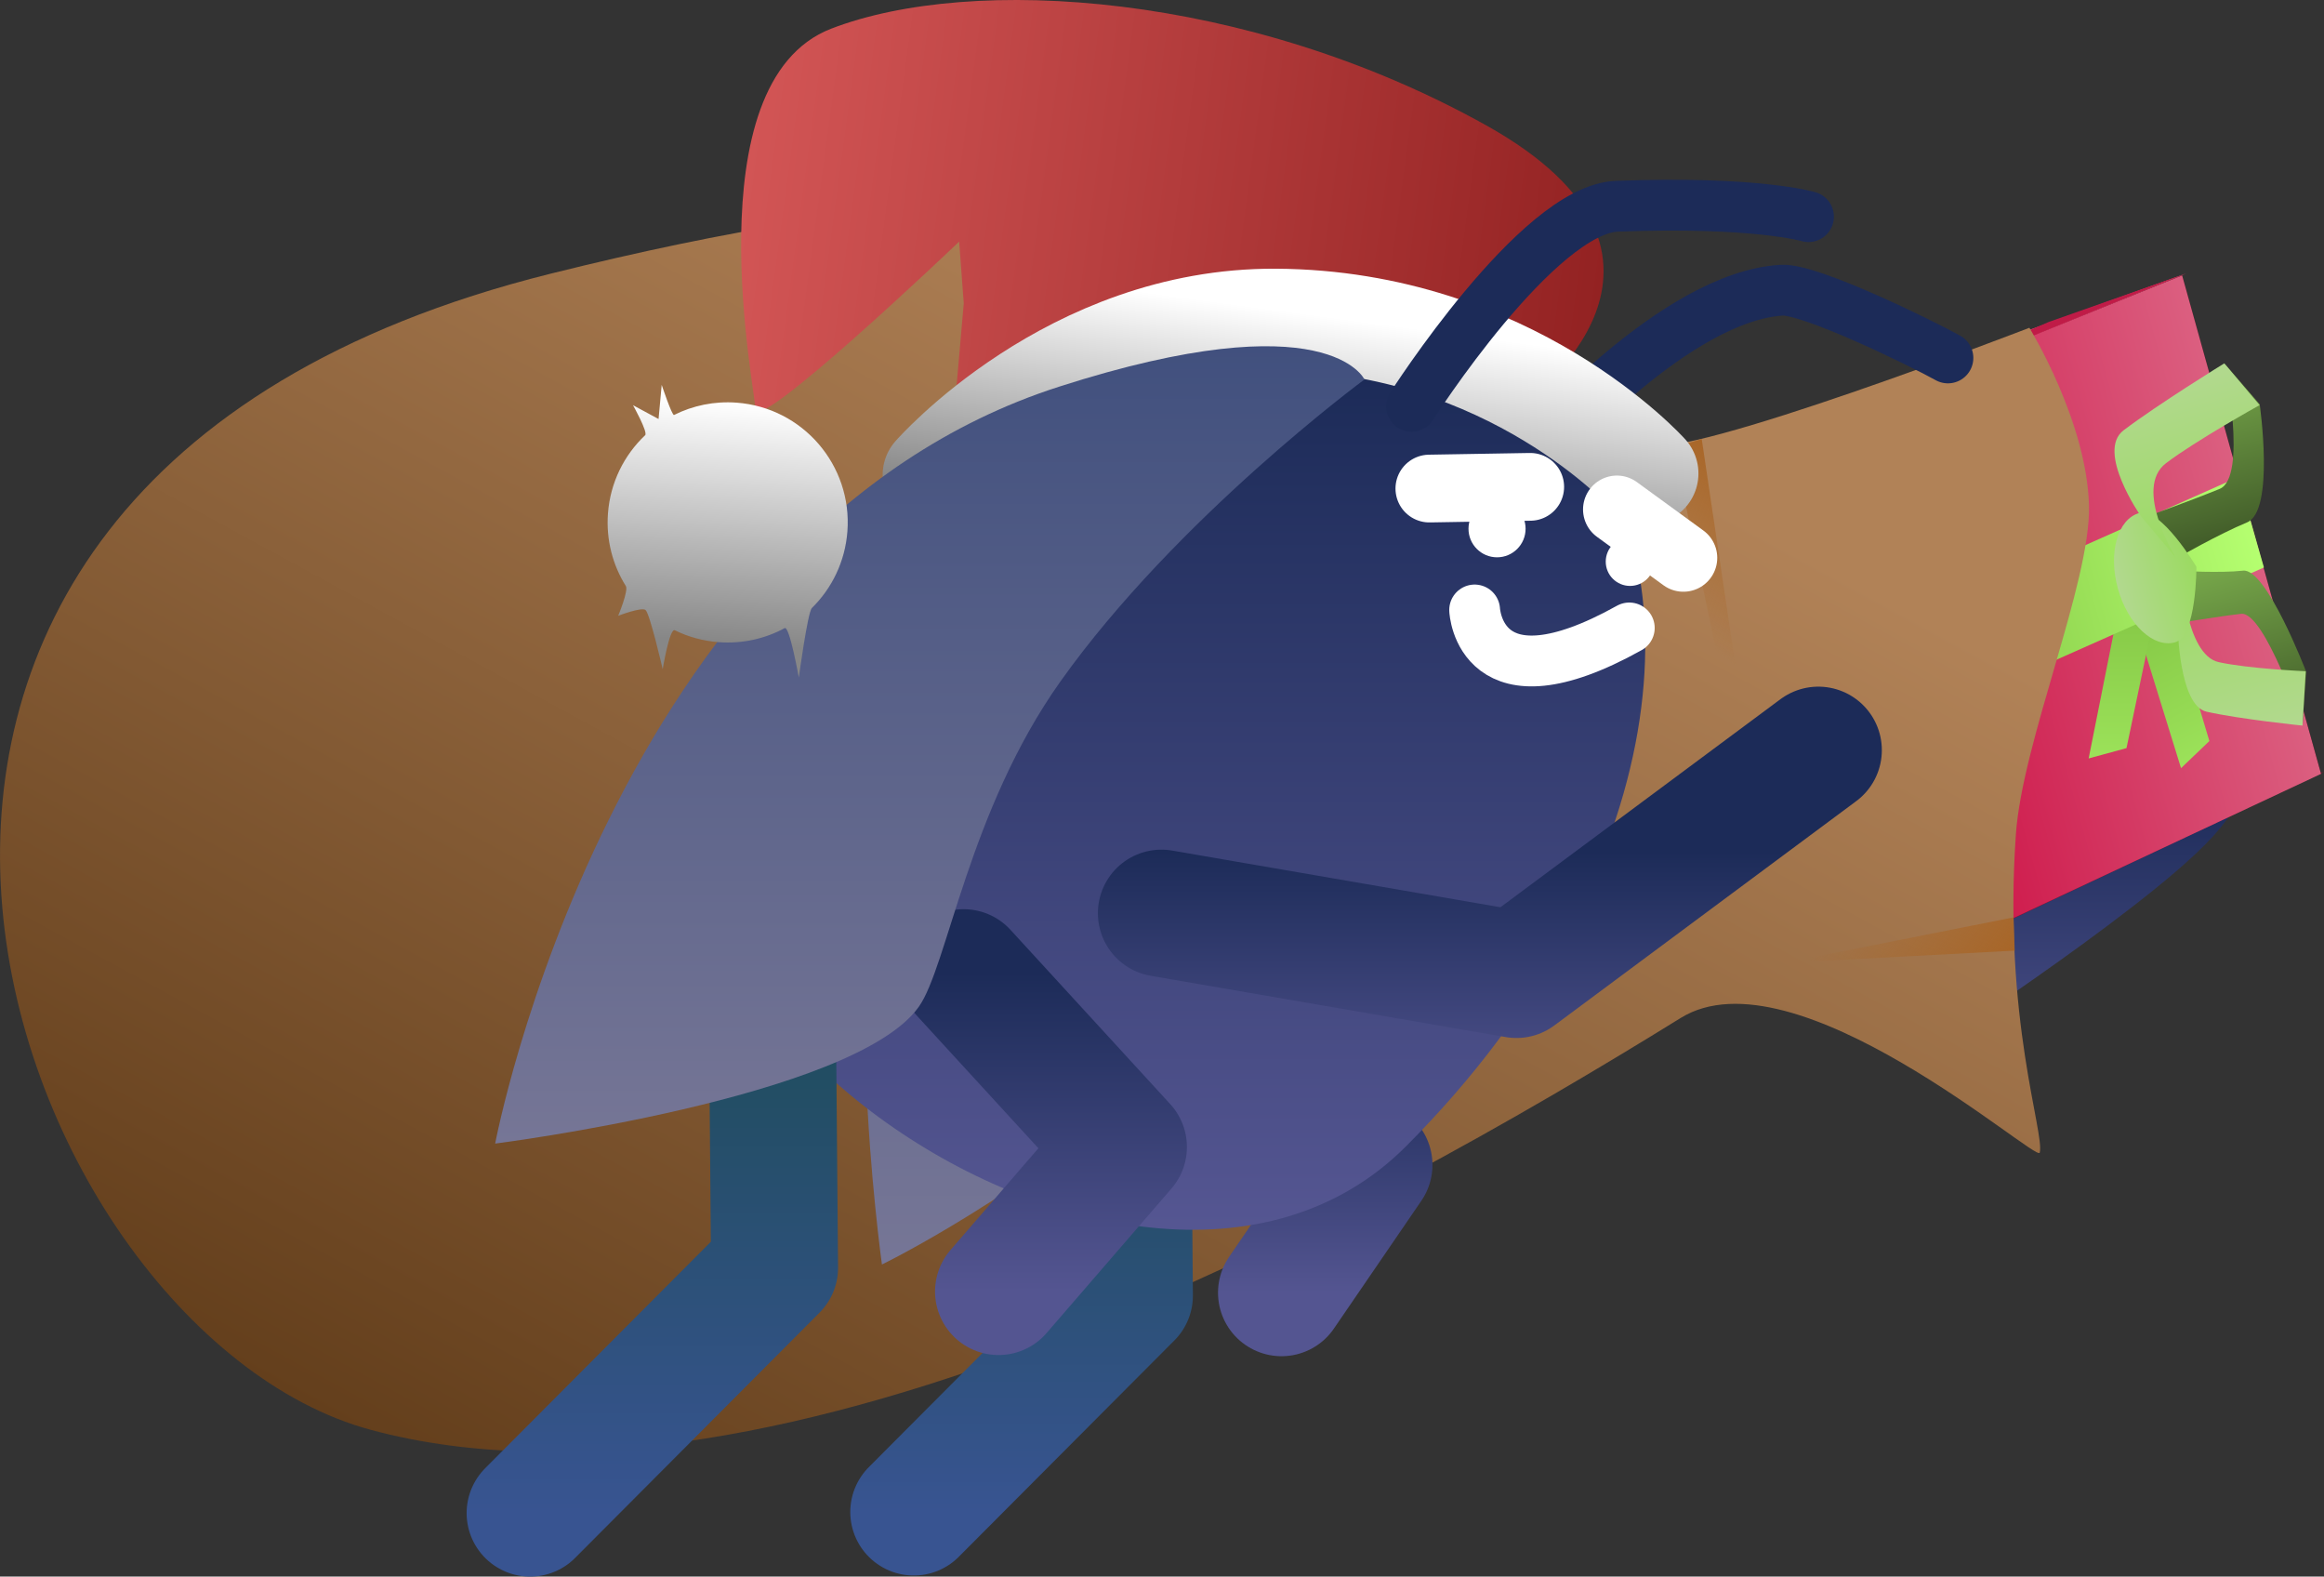 <svg version="1.1" xmlns="http://www.w3.org/2000/svg" xmlns:xlink="http://www.w3.org/1999/xlink" width="137.241" height="93.08" viewBox="0,0,137.241,93.08"><rect x="0" y="0" width="137.241" height="93.08" fill="#333333" stroke="none"/><defs><linearGradient x1="208.514" y1="276.796" x2="208.514" y2="296.498" gradientUnits="userSpaceOnUse" id="color-1"><stop offset="0" stop-color="#1c2b58"/><stop offset="1" stop-color="#545591"/></linearGradient><linearGradient x1="233.923" y1="250.03" x2="242.079" y2="279.47" gradientUnits="userSpaceOnUse" id="color-2"><stop offset="0" stop-color="#6a0f27"/><stop offset="1" stop-color="#2b000c"/></linearGradient><linearGradient x1="213.858" y1="256.923" x2="222.603" y2="288.486" gradientUnits="userSpaceOnUse" id="color-3"><stop offset="0" stop-color="#ff2761"/><stop offset="1" stop-color="#cf1c4d"/></linearGradient><linearGradient x1="250.899" y1="262.961" x2="231.279" y2="268.397" gradientUnits="userSpaceOnUse" id="color-4"><stop offset="0" stop-color="#db5f80"/><stop offset="1" stop-color="#cf1c4d"/></linearGradient><linearGradient x1="246.2" y1="264.035" x2="255.785" y2="282.079" gradientUnits="userSpaceOnUse" id="color-5"><stop offset="0" stop-color="#82c443"/><stop offset="1" stop-color="#b5ff70"/></linearGradient><linearGradient x1="246.309" y1="264.849" x2="246.124" y2="285.279" gradientUnits="userSpaceOnUse" id="color-6"><stop offset="0" stop-color="#82c443"/><stop offset="1" stop-color="#b5ff70"/></linearGradient><linearGradient x1="250.811" y1="262.634" x2="231.122" y2="268.088" gradientUnits="userSpaceOnUse" id="color-7"><stop offset="0" stop-color="#b5ff70"/><stop offset="1" stop-color="#82c443"/></linearGradient><linearGradient x1="246.059" y1="252.594" x2="248.808" y2="262.515" gradientUnits="userSpaceOnUse" id="color-8"><stop offset="0" stop-color="#78a94b"/><stop offset="1" stop-color="#405a28"/></linearGradient><linearGradient x1="248.431" y1="263.434" x2="251.281" y2="273.72" gradientUnits="userSpaceOnUse" id="color-9"><stop offset="0" stop-color="#78a94b"/><stop offset="1" stop-color="#405a28"/></linearGradient><linearGradient x1="248.19" y1="263.549" x2="251.04" y2="273.834" gradientUnits="userSpaceOnUse" id="color-10"><stop offset="0" stop-color="#9bda61"/><stop offset="1" stop-color="#b2d98f"/></linearGradient><linearGradient x1="247.158" y1="263.799" x2="242.521" y2="265.083" gradientUnits="userSpaceOnUse" id="color-11"><stop offset="0" stop-color="#9bda61"/><stop offset="1" stop-color="#b2d98f"/></linearGradient><linearGradient x1="245.72" y1="252.642" x2="248.468" y2="262.562" gradientUnits="userSpaceOnUse" id="color-12"><stop offset="0" stop-color="#b2d98f"/><stop offset="1" stop-color="#9bda61"/></linearGradient><linearGradient x1="215.275" y1="255.673" x2="220.99" y2="276.305" gradientUnits="userSpaceOnUse" id="color-13"><stop offset="0" stop-color="#9bda61"/><stop offset="1" stop-color="#82c443"/></linearGradient><linearGradient x1="197.897" y1="248.649" x2="156.445" y2="324.727" gradientUnits="userSpaceOnUse" id="color-14"><stop offset="0" stop-color="#b18257"/><stop offset="1" stop-color="#643f1c"/></linearGradient><linearGradient x1="186.307" y1="243.669" x2="186.307" y2="304.989" gradientUnits="userSpaceOnUse" id="color-15"><stop offset="0" stop-color="#41507e"/><stop offset="1" stop-color="#767696"/></linearGradient><linearGradient x1="213.704" y1="265.183" x2="219.84" y2="256.62" gradientUnits="userSpaceOnUse" id="color-16"><stop offset="0" stop-color="#a86424" stop-opacity="0"/><stop offset="1" stop-color="#a86424"/></linearGradient><linearGradient x1="161.211" y1="242.513" x2="211.8" y2="249.354" gradientUnits="userSpaceOnUse" id="color-17"><stop offset="0" stop-color="#d25555"/><stop offset="1" stop-color="#932222"/></linearGradient><linearGradient x1="191.489" y1="292.14" x2="191.489" y2="306.655" gradientUnits="userSpaceOnUse" id="color-18"><stop offset="0" stop-color="#1c2b58"/><stop offset="1" stop-color="#545591"/></linearGradient><linearGradient x1="177.78" y1="291.839" x2="177.78" y2="319.601" gradientUnits="userSpaceOnUse" id="color-19"><stop offset="0" stop-color="#1d4c59"/><stop offset="1" stop-color="#385491"/></linearGradient><linearGradient x1="184.886" y1="252.566" x2="184.886" y2="306.288" gradientUnits="userSpaceOnUse" id="color-20"><stop offset="0" stop-color="#1c2b58"/><stop offset="1" stop-color="#595996"/></linearGradient><linearGradient x1="155.974" y1="288.192" x2="155.974" y2="319.665" gradientUnits="userSpaceOnUse" id="color-21"><stop offset="0" stop-color="#1d4c59"/><stop offset="1" stop-color="#385491"/></linearGradient><linearGradient x1="195.581" y1="248.997" x2="193.844" y2="261.845" gradientUnits="userSpaceOnUse" id="color-22"><stop offset="0" stop-color="#ffffff"/><stop offset="1" stop-color="#878787"/></linearGradient><linearGradient x1="179.075" y1="287.763" x2="179.075" y2="306.585" gradientUnits="userSpaceOnUse" id="color-23"><stop offset="0" stop-color="#1c2b58"/><stop offset="1" stop-color="#545591"/></linearGradient><linearGradient x1="172.36" y1="250.777" x2="172.36" y2="297.851" gradientUnits="userSpaceOnUse" id="color-24"><stop offset="0" stop-color="#41507e"/><stop offset="1" stop-color="#767696"/></linearGradient><linearGradient x1="200.966" y1="280.579" x2="200.966" y2="296.242" gradientUnits="userSpaceOnUse" id="color-25"><stop offset="0" stop-color="#1c2b58"/><stop offset="1" stop-color="#545591"/></linearGradient><linearGradient x1="159.893" y1="268.248" x2="160.953" y2="254.108" gradientUnits="userSpaceOnUse" id="color-26"><stop offset="0" stop-color="#878787"/><stop offset="1" stop-color="#ffffff"/></linearGradient><linearGradient x1="227.933" y1="281.907" x2="236.497" y2="288.043" gradientUnits="userSpaceOnUse" id="color-27"><stop offset="0" stop-color="#a86424" stop-opacity="0"/><stop offset="1" stop-color="#a86424"/></linearGradient></defs><g transform="translate(-117.451,-230.335)"><g data-paper-data="{&quot;isPaintingLayer&quot;:true}" fill-rule="nonzero" stroke-miterlimit="10" stroke-dasharray="" stroke-dashoffset="0" style="mix-blend-mode: normal"><path d="M246.202,275.942c-0.588,2.482 -15.457,12.309 -15.457,12.309l-35.531,-11.456" data-paper-data="{&quot;index&quot;:null}" fill="none" stroke="url(#color-1)" stroke-width="7.5" stroke-linecap="round" stroke-linejoin="round"/><g stroke="none" stroke-width="0" stroke-linecap="butt" stroke-linejoin="miter"><path d="M229.577,282.692l-7.276,-26.435l24.013,-9.659l8.205,29.426z" fill="url(#color-2)"/><path d="M208.813,290.168l24.075,-8.779l21.804,-5.483l-18.796,8.869z" fill="#821230"/><path d="M208.736,290.179l-7.362,-26.574l25.725,-9.976l8.816,31.169z" fill="url(#color-3)"/><path d="M201.459,263.622l19.165,-7.814l25.918,-9.325l-19.103,7.763z" fill="#fa5480"/><path d="M235.887,284.754l-8.531,-30.517l18.957,-7.64l8.205,29.426z" fill="url(#color-4)"/><path d="M247.923,274.085l-1.674,1.601l-3.231,-10.431l2.173,-0.296z" fill="url(#color-5)"/><path d="M243.029,274.503l-2.235,0.609l2.137,-10.709l2.051,0.777z" fill="url(#color-6)"/><path d="M232.269,272.229l-1.481,-5.344l18.835,-8.381l1.521,5.333z" fill="url(#color-7)"/><g><path d="M243.977,260.924c0,0 2.926,-1.059 4.554,-1.726c1.655,-0.678 0.304,-7.373 0.304,-7.373l2.059,2.376c0,0 0.907,6.299 -0.748,6.977c-1.628,0.667 -4.167,2.12 -4.167,2.12z" fill="url(#color-8)"/><path d="M246.246,264.04c0,0 2.311,0.138 3.669,-0.015c1.381,-0.155 3.73,5.985 3.73,5.985l-0.219,3.116c0,0 -2.248,-6.707 -3.628,-6.552c-1.358,0.153 -3.735,0.554 -3.735,0.554z" data-paper-data="{&quot;index&quot;:null}" fill="url(#color-9)"/><path d="M246.243,264.088c0,0 0.269,4.901 2.224,5.337c1.766,0.394 5.147,0.539 5.147,0.539l-0.191,3.209c0,0 -3.646,-0.369 -5.667,-0.82c-1.638,-0.366 -1.703,-5.057 -1.703,-5.057z" data-paper-data="{&quot;index&quot;:null}" fill="url(#color-10)"/><path d="M245.897,268.258c-1.28,0.355 -2.792,-1.066 -3.376,-3.174c-0.584,-2.108 -0.019,-4.104 1.261,-4.459c1.28,-0.355 3.376,3.174 3.376,3.174c0,0 0.019,4.104 -1.261,4.459z" fill="url(#color-11)"/><path d="M243.866,260.793c0,0 -2.653,-3.808 -1.009,-5.054c2.028,-1.537 5.946,-3.952 5.946,-3.952l2.081,2.468c0,0 -3.748,2.082 -5.52,3.425c-1.962,1.487 0.582,5.581 0.582,5.581z" fill="url(#color-12)"/></g><path d="M232.684,285.451l-8.336,-30.09l3.051,-1.103l8.517,30.54z" fill="#c01b47"/><path d="M205.792,279.564l-1.481,-5.344l26.63,-7.378l1.521,5.333z" fill="url(#color-13)"/><path d="M224.389,255.405l14.051,-6.063l8.101,-2.857l-19.103,7.763z" fill="#c01b47"/></g><path d="M237.904,298.388c-0.161,0.623 -14.487,-12.109 -21.204,-7.952c-18.304,11.328 -53.274,30.795 -77.347,24.317c-21.653,-5.827 -40.066,-55.619 10.581,-68.252c43.03,-10.733 47.137,1.517 64.849,10.075c2.078,1.004 22.511,-6.889 22.511,-6.889c0,0 3.402,5.524 3.52,10.506c0.108,4.513 -3.932,13.898 -4.317,19.395c-0.763,10.895 1.708,17.642 1.408,18.799z" fill="url(#color-14)" stroke="none" stroke-width="10.5" stroke-linecap="butt" stroke-linejoin="miter"/><path d="M203.991,261.201c-1.307,27.76 -34.459,43.788 -34.459,43.788c0,0 -2.93,-21.155 1.276,-26.259c1.858,-2.255 10.398,-5.843 16.356,-13.073c7.529,-9.136 12.538,-21.987 12.538,-21.987c0,0 5.076,0.814 4.289,17.532z" data-paper-data="{&quot;index&quot;:null}" fill="url(#color-15)" stroke="none" stroke-width="0" stroke-linecap="butt" stroke-linejoin="miter"/><path d="M222.35,285.849l-6.057,-29.094l1.651,-0.502z" fill="url(#color-16)" stroke="none" stroke-width="0" stroke-linecap="butt" stroke-linejoin="miter"/><path d="M173.426,258.992l0.939,-10.749l-0.273,-3.643c0,0 -12.59,12.012 -12.052,9.783c0.119,-0.494 -3.803,-19.154 4.501,-22.357c8.304,-3.203 24.581,-2.149 38.666,5.704c14.085,7.853 2.372,16.289 2.372,16.289z" fill="url(#color-17)" stroke="none" stroke-width="10.5" stroke-linecap="butt" stroke-linejoin="miter"/><path d="M208.683,256.692c0,0 7.726,-8.851 13.983,-9.224c1.677,-0.1 8.28,3.141 9.818,3.999" data-paper-data="{&quot;index&quot;:null}" fill="none" stroke="#1c2b58" stroke-width="3" stroke-linecap="round" stroke-linejoin="miter"/><path d="M184.684,292.14l13.609,6.969l-5.164,7.545" data-paper-data="{&quot;index&quot;:null}" fill="none" stroke="url(#color-18)" stroke-width="7.5" stroke-linecap="round" stroke-linejoin="round"/><path d="M184.018,291.839l0.128,14.987l-12.733,12.775" data-paper-data="{&quot;index&quot;:null}" fill="none" stroke="url(#color-19)" stroke-width="7.5" stroke-linecap="round" stroke-linejoin="round"/><path d="M210.175,255.743c7.341,7.341 6.514,26.062 -9.709,42.285c-16.223,16.223 -54.116,-11.572 -37.893,-27.795c16.223,-16.223 40.261,-21.831 47.602,-14.49z" fill="url(#color-20)" stroke="none" stroke-width="0" stroke-linecap="butt" stroke-linejoin="miter"/><path d="M163.046,288.192l0.146,16.991l-14.435,14.483" data-paper-data="{&quot;index&quot;:null}" fill="none" stroke="url(#color-21)" stroke-width="7.5" stroke-linecap="round" stroke-linejoin="round"/><path d="M172.575,258.373c0,0 8.08,-9.24 20.203,-9.174c13.881,0.076 21.972,9.089 21.972,9.089" fill="none" stroke="url(#color-22)" stroke-width="6" stroke-linecap="round" stroke-linejoin="miter"/><path d="M174.357,287.763l9.436,10.291l-7.374,8.531" data-paper-data="{&quot;index&quot;:null}" fill="none" stroke="url(#color-23)" stroke-width="7.5" stroke-linecap="round" stroke-linejoin="round"/><path d="M198.027,252.739c0,0 -11.101,8.186 -17.959,17.836c-5.426,7.637 -6.664,16.816 -8.357,19.198c-3.831,5.392 -25.019,8.078 -25.019,8.078c0,0 6.831,-36.185 33.29,-44.683c15.935,-5.118 18.044,-0.43 18.044,-0.43z" data-paper-data="{&quot;index&quot;:null}" fill="url(#color-24)" stroke="none" stroke-width="0" stroke-linecap="butt" stroke-linejoin="miter"/><path d="M200.808,254.325c0,0 7.432,-11.638 12.138,-11.814c8.226,-0.308 11.303,0.615 11.303,0.615" data-paper-data="{&quot;index&quot;:null}" fill="none" stroke="#1c2b58" stroke-width="3" stroke-linecap="round" stroke-linejoin="miter"/><path d="M207.817,259.078l-5.957,0.101" fill="none" stroke="#ffffff" stroke-width="4" stroke-linecap="round" stroke-linejoin="miter"/><path d="M216.861,263.27l-3.926,-2.858" fill="none" stroke="#ffffff" stroke-width="4" stroke-linecap="round" stroke-linejoin="miter"/><path d="M213.667,267.408c-8.863,4.939 -9.133,-1.061 -9.133,-1.061" data-paper-data="{&quot;index&quot;:null}" fill="none" stroke="#ffffff" stroke-width="3" stroke-linecap="round" stroke-linejoin="miter"/><path d="M224.831,274.624l-17.827,13.243l-20.968,-3.619" data-paper-data="{&quot;index&quot;:null}" fill="none" stroke="url(#color-25)" stroke-width="7.5" stroke-linecap="round" stroke-linejoin="round"/><path d="M204.171,261.552c0,-0.931 0.755,-1.686 1.686,-1.686c0.931,0 1.686,0.755 1.686,1.686c0,0.931 -0.755,1.686 -1.686,1.686c-0.931,0 -1.686,-0.755 -1.686,-1.686z" fill="#ffffff" stroke="none" stroke-width="0" stroke-linecap="butt" stroke-linejoin="miter"/><path d="M212.276,263.492c0,-0.792 0.642,-1.435 1.435,-1.435c0.792,0 1.435,0.642 1.435,1.435c0,0.792 -0.642,1.435 -1.435,1.435c-0.792,0 -1.435,-0.642 -1.435,-1.435z" fill="#ffffff" stroke="none" stroke-width="0" stroke-linecap="butt" stroke-linejoin="miter"/><path d="M159.893,268.248c-0.929,-0.07 -1.803,-0.315 -2.591,-0.702c-0.312,-0.153 -0.716,2.298 -0.716,2.298c0,0 -0.75,-3.247 -1.009,-3.49c-0.216,-0.203 -1.62,0.336 -1.62,0.336c0,0 0.621,-1.485 0.452,-1.756c-0.773,-1.236 -1.173,-2.72 -1.056,-4.285c0.137,-1.832 0.959,-3.449 2.196,-4.619c0.179,-0.17 -0.715,-1.771 -0.715,-1.771l1.507,0.814l0.186,-2.013c0,0 0.61,1.834 0.73,1.774c1.107,-0.554 2.373,-0.825 3.696,-0.726c3.905,0.293 6.833,3.695 6.54,7.599c-0.134,1.784 -0.916,3.364 -2.099,4.526c-0.245,0.241 -0.77,4.105 -0.77,4.105c0,0 -0.55,-3.073 -0.835,-2.919c-1.153,0.623 -2.491,0.934 -3.895,0.829z" fill="url(#color-26)" stroke="none" stroke-width="0" stroke-linecap="butt" stroke-linejoin="miter"/><path d="M222.805,287.183l13.557,-2.688l0.066,1.963z" fill="url(#color-27)" stroke="none" stroke-width="0" stroke-linecap="butt" stroke-linejoin="miter"/></g></g></svg><!--rotationCenter:62.54873570677795:44.66491663293772-->